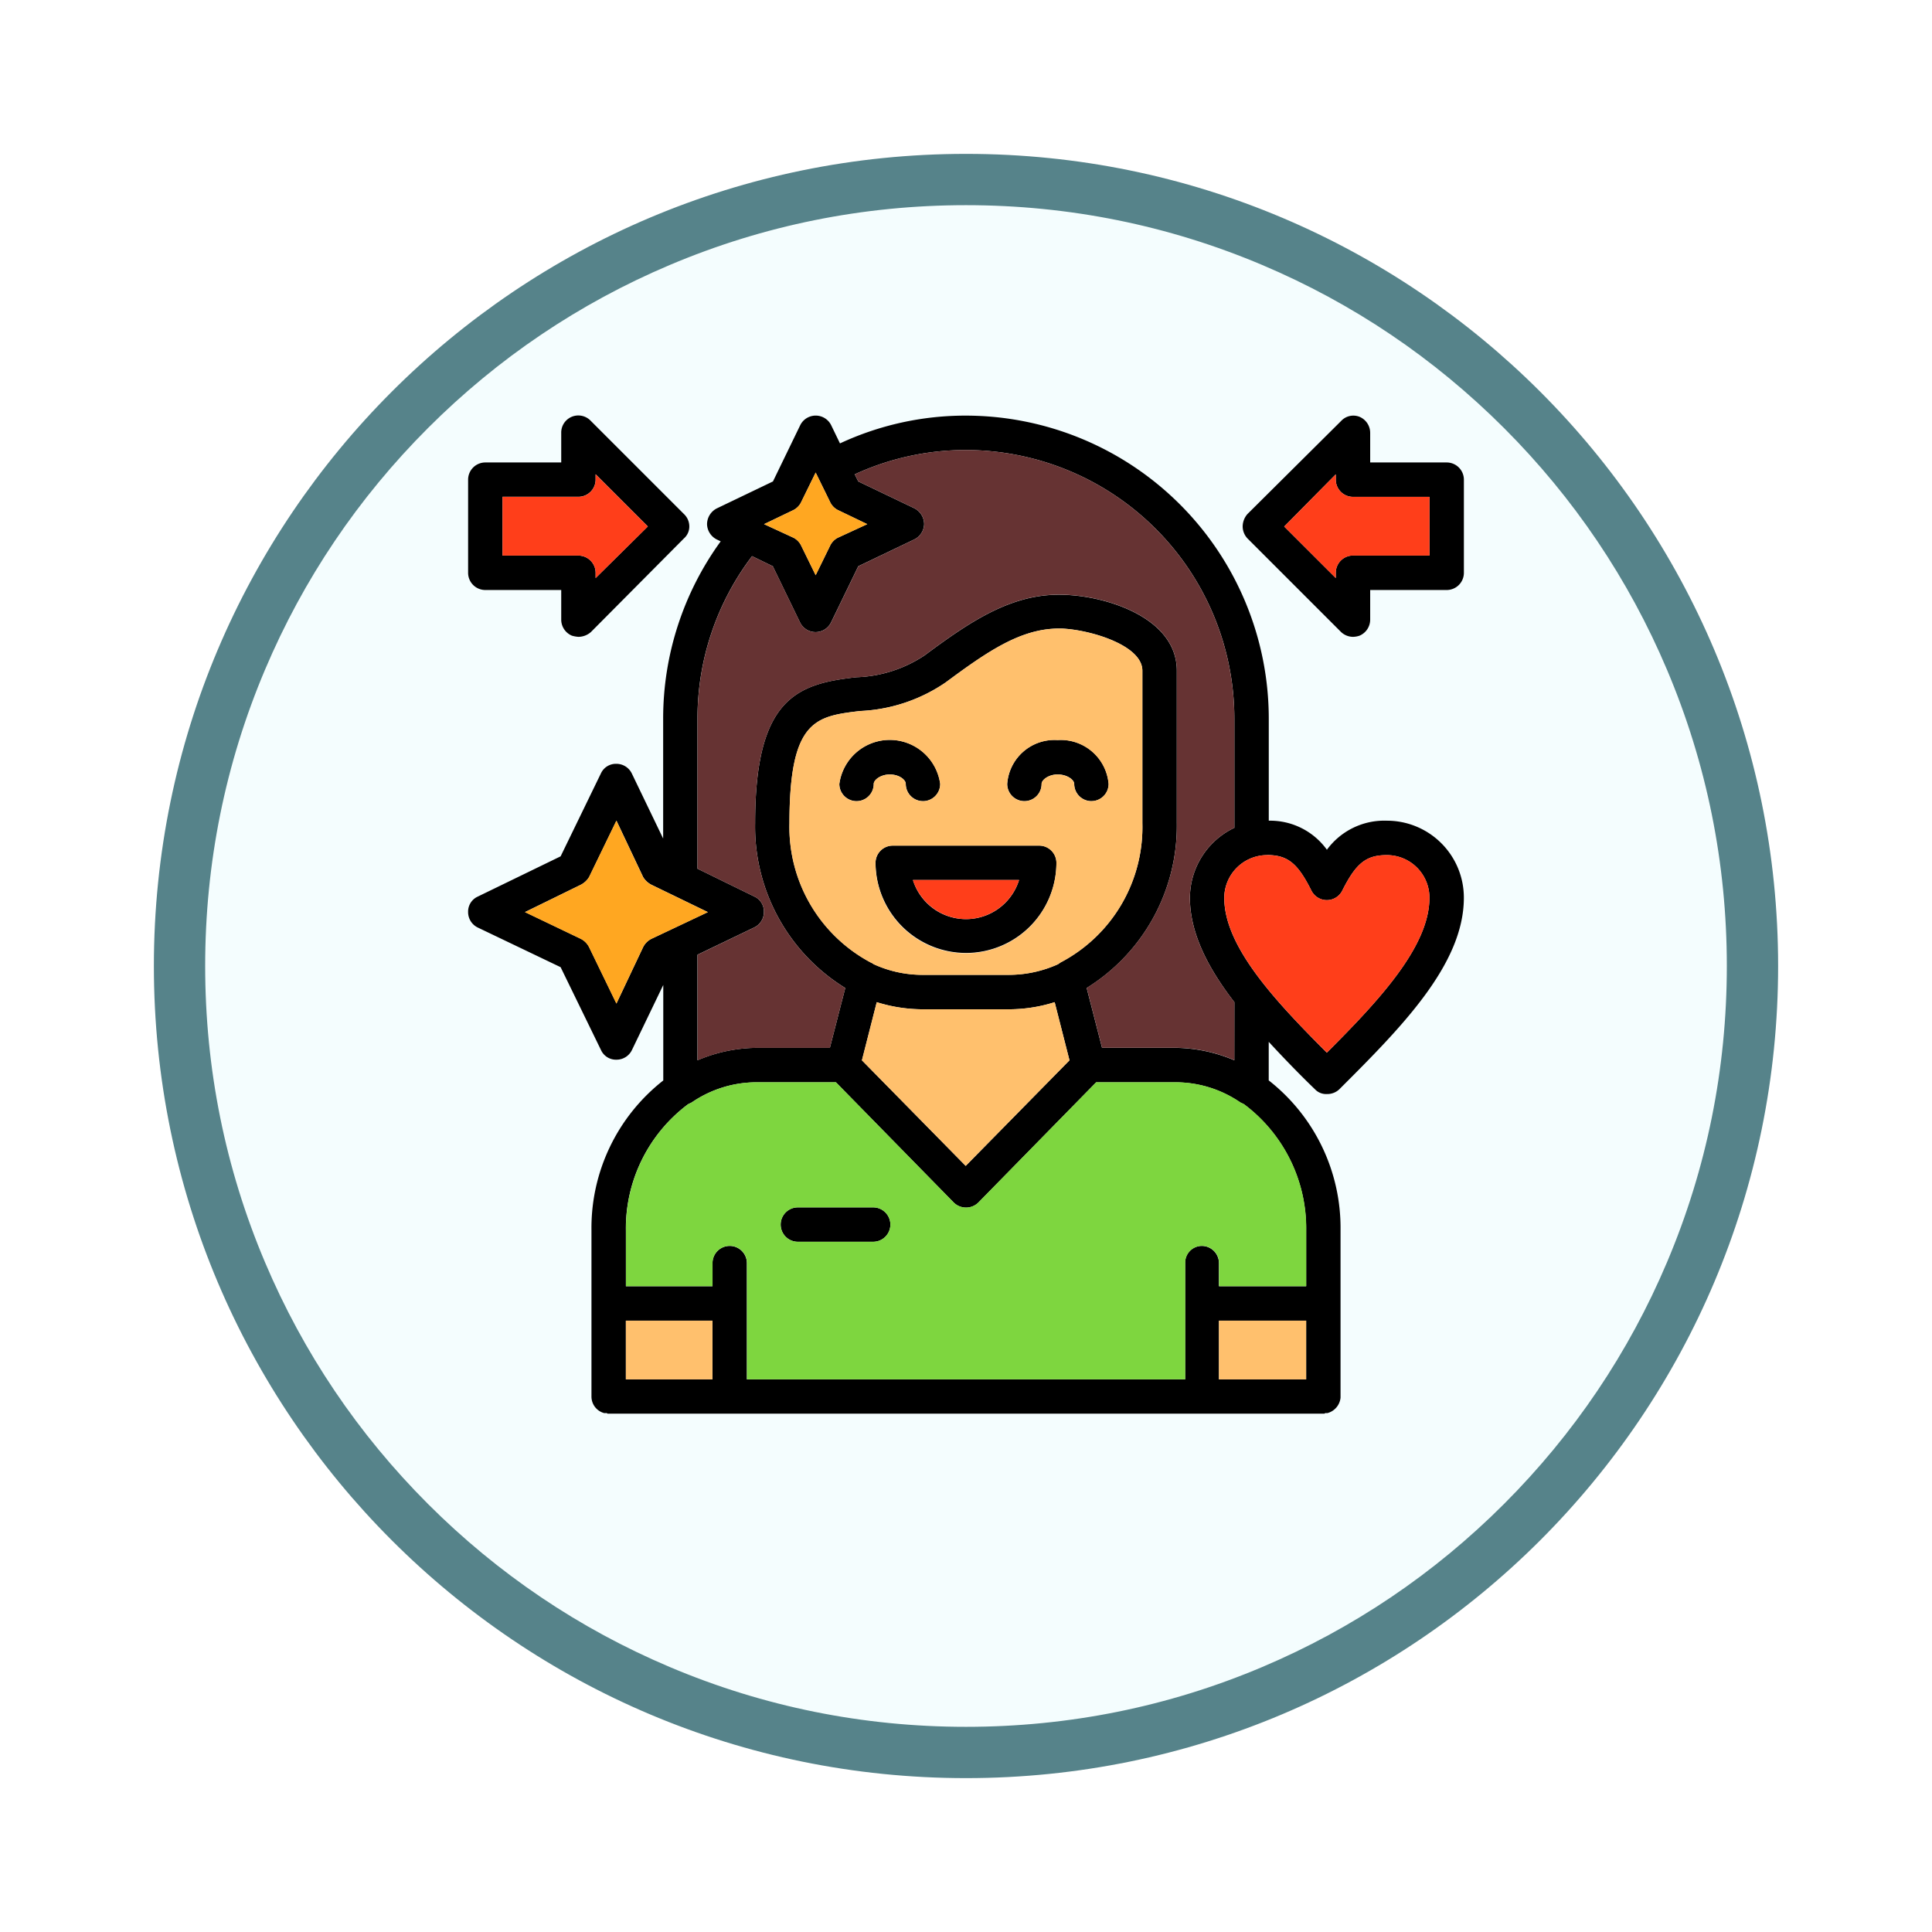 <svg xmlns="http://www.w3.org/2000/svg" xmlns:xlink="http://www.w3.org/1999/xlink" width="113" height="113" viewBox="0 0 113 113">
  <defs>
    <filter id="Trazado_982547" x="0" y="0" width="113" height="113" filterUnits="userSpaceOnUse">
      <feOffset dy="3" input="SourceAlpha"/>
      <feGaussianBlur stdDeviation="3" result="blur"/>
      <feFlood flood-opacity="0.161"/>
      <feComposite operator="in" in2="blur"/>
      <feComposite in="SourceGraphic"/>
    </filter>
  </defs>
  <g id="Grupo_1176298" data-name="Grupo 1176298" transform="translate(-901.5 -1298.145)">
    <g id="Grupo_1171048" data-name="Grupo 1171048" transform="translate(910.5 1304.145)">
      <g id="Grupo_1148525" data-name="Grupo 1148525" transform="translate(0)">
        <g transform="matrix(1, 0, 0, 1, -9, -6)" filter="url(#Trazado_982547)">
          <g id="Trazado_982547-2" data-name="Trazado 982547" transform="translate(9 6)" fill="#f4fdfe">
            <path d="M 47.5 93.5 C 41.289 93.5 35.265 92.284 29.595 89.886 C 24.118 87.569 19.198 84.252 14.973 80.027 C 10.748 75.802 7.431 70.882 5.114 65.405 C 2.716 59.735 1.5 53.711 1.5 47.5 C 1.5 41.289 2.716 35.265 5.114 29.595 C 7.431 24.118 10.748 19.198 14.973 14.973 C 19.198 10.748 24.118 7.431 29.595 5.114 C 35.265 2.716 41.289 1.5 47.5 1.5 C 53.711 1.5 59.735 2.716 65.405 5.114 C 70.882 7.431 75.802 10.748 80.027 14.973 C 84.252 19.198 87.569 24.118 89.886 29.595 C 92.284 35.265 93.5 41.289 93.5 47.5 C 93.5 53.711 92.284 59.735 89.886 65.405 C 87.569 70.882 84.252 75.802 80.027 80.027 C 75.802 84.252 70.882 87.569 65.405 89.886 C 59.735 92.284 53.711 93.5 47.5 93.5 Z" stroke="none"/>
            <path d="M 47.5 3 C 41.491 3 35.664 4.176 30.18 6.496 C 24.881 8.737 20.122 11.946 16.034 16.034 C 11.946 20.122 8.737 24.881 6.496 30.18 C 4.176 35.664 3 41.491 3 47.5 C 3 53.509 4.176 59.336 6.496 64.82 C 8.737 70.119 11.946 74.878 16.034 78.966 C 20.122 83.054 24.881 86.263 30.18 88.504 C 35.664 90.824 41.491 92 47.5 92 C 53.509 92 59.336 90.824 64.82 88.504 C 70.119 86.263 74.878 83.054 78.966 78.966 C 83.054 74.878 86.263 70.119 88.504 64.82 C 90.824 59.336 92 53.509 92 47.5 C 92 41.491 90.824 35.664 88.504 30.18 C 86.263 24.881 83.054 20.122 78.966 16.034 C 74.878 11.946 70.119 8.737 64.82 6.496 C 59.336 4.176 53.509 3 47.5 3 M 47.5 0 C 73.734 0 95 21.266 95 47.5 C 95 73.734 73.734 95 47.5 95 C 21.266 95 0 73.734 0 47.5 C 0 21.266 21.266 0 47.5 0 Z" stroke="none" fill="#56838a"/>
          </g>
        </g>
      </g>
    </g>
    <g id="Layer_x0020_1" transform="translate(914.879 1310.454)">
      <path id="Trazado_1034734" data-name="Trazado 1034734" d="M59.373,52.273l-.208-.1a6.707,6.707,0,0,0-3.816-1.179H50.735l-6.9,7.042a1.027,1.027,0,0,1-1.422,0l-6.9-7.042H30.893a6.707,6.707,0,0,0-3.816,1.179l-.208.1a9.068,9.068,0,0,0-3.642,7.389v3.261h5.065V61.57a1.006,1.006,0,1,1,2.012,0v6.8H55.938v-6.8a.978.978,0,0,1,.971-1.006,1.007,1.007,0,0,1,1.006,1.006v1.353h5.1V59.662A9.068,9.068,0,0,0,59.373,52.273ZM57.916,64.935v3.434h5.1V64.935Zm-34.689,0v3.434h5.065V64.935Zm-1.249,5.411a1,1,0,0,1-.763-.971V59.662a10.958,10.958,0,0,1,4.2-8.776V45.3l-1.838,3.816a1,1,0,0,1-.9.555.963.963,0,0,1-.9-.555L19.411,44.26l-4.856-2.324a1,1,0,0,1-.555-.9.963.963,0,0,1,.555-.9l4.856-2.359,2.359-4.856a.963.963,0,0,1,.9-.555,1,1,0,0,1,.9.555l1.838,3.816V29.726a17.637,17.637,0,0,1,3.365-10.372l-.208-.1a1.033,1.033,0,0,1-.59-.9,1.045,1.045,0,0,1,.59-.937L31.83,15.85l1.6-3.3a1.01,1.01,0,0,1,1.8,0l.52,1.075A17.363,17.363,0,0,1,43.1,12,17.736,17.736,0,0,1,60.83,29.726v5.966a4.092,4.092,0,0,1,3.4,1.7,4.159,4.159,0,0,1,3.5-1.7,4.5,4.5,0,0,1,4.51,4.51c0,3.92-3.712,7.631-7.285,11.2a1.017,1.017,0,0,1-.728.278.891.891,0,0,1-.694-.278c-.937-.9-1.838-1.838-2.706-2.775v2.255a10.958,10.958,0,0,1,4.2,8.776v9.782a1.036,1.036,0,0,1-.763.9h-.139l-.035.035H22.152l-.035-.035h-.139ZM37.692,60.321H33.287a1.006,1.006,0,1,1,0-2.012h4.405a1.006,1.006,0,1,1,0,2.012Zm5.446-16.893a5.3,5.3,0,0,1-5.307-5.273,1.007,1.007,0,0,1,1.006-1.006h8.568a1.007,1.007,0,0,1,1.006,1.006A5.293,5.293,0,0,1,43.138,43.428Zm-3.122-4.267a3.25,3.25,0,0,0,6.209,0Zm.59-4.614A1.007,1.007,0,0,1,39.6,33.542c0-.243-.382-.555-.937-.555-.52,0-.937.312-.937.555a1.006,1.006,0,1,1-2.012,0,2.977,2.977,0,0,1,5.9,0A1.007,1.007,0,0,1,40.606,34.548Zm9.852,0a1.007,1.007,0,0,1-1.006-1.006c0-.243-.416-.555-.971-.555-.52,0-.937.312-.937.555a1.006,1.006,0,1,1-2.012,0,2.773,2.773,0,0,1,2.949-2.567,2.807,2.807,0,0,1,2.983,2.567A1.007,1.007,0,0,1,50.458,34.548Zm8.36,11.759c-1.526-1.977-2.6-4.024-2.6-6.105a4.553,4.553,0,0,1,2.6-4.093V29.726A15.722,15.722,0,0,0,43.1,14.012a15.5,15.5,0,0,0-6.487,1.422l.208.416,3.261,1.561a1.045,1.045,0,0,1,.59.937,1.033,1.033,0,0,1-.59.9l-3.261,1.561-1.6,3.3a1.01,1.01,0,0,1-1.8,0l-1.6-3.3-1.214-.59a15.685,15.685,0,0,0-3.191,9.5V38.5l3.33,1.63a.963.963,0,0,1,.555.9,1,1,0,0,1-.555.9l-3.33,1.6v6.175a9,9,0,0,1,3.469-.728H35.16l.9-3.5a11.082,11.082,0,0,1-5.273-9.643c0-7.319,2.463-8.152,5.932-8.533a7.637,7.637,0,0,0,3.989-1.283c2.706-2.012,5.134-3.642,8.117-3.538,2.532.069,6.626,1.353,6.626,4.44v8.915a11.157,11.157,0,0,1-5.273,9.643l.9,3.5h4.267a9,9,0,0,1,3.469.728Zm1.908-8.6a2.509,2.509,0,0,0-2.5,2.5c0,2.844,2.949,6,6,9.054,3.053-3.053,6-6.209,6-9.054a2.487,2.487,0,0,0-2.5-2.5c-1.214,0-1.8.486-2.6,2.081a1.01,1.01,0,0,1-1.8,0C62.529,38.19,61.94,37.7,60.726,37.7Zm-43.4,3.33L20.591,42.6a1.1,1.1,0,0,1,.486.486l1.6,3.3,1.561-3.3a1.1,1.1,0,0,1,.486-.486l3.3-1.561-3.3-1.6a1.225,1.225,0,0,1-.486-.451l-1.561-3.3-1.6,3.3a1.225,1.225,0,0,1-.486.451ZM31.31,18.348l1.734.8a1.023,1.023,0,0,1,.451.486l.833,1.7.833-1.7a1.023,1.023,0,0,1,.451-.486l1.734-.8-1.734-.833a1.023,1.023,0,0,1-.451-.486l-.833-1.7-.833,1.7a1.023,1.023,0,0,1-.451.486Zm34.446,6.591a1.031,1.031,0,0,1-.694-.278l-5.481-5.481a1.031,1.031,0,0,1-.278-.694,1.119,1.119,0,0,1,.278-.728l5.481-5.446a.975.975,0,0,1,1.075-.243,1.019,1.019,0,0,1,.624.937V14.74h4.475a1.007,1.007,0,0,1,1.006,1.006v5.446A1.007,1.007,0,0,1,71.236,22.2H66.761v1.734a1.019,1.019,0,0,1-.624.937A1.247,1.247,0,0,1,65.755,24.939Zm-4.024-6.452L64.749,21.5v-.312a1.007,1.007,0,0,1,1.006-1.006H70.23V16.752H65.755a1.007,1.007,0,0,1-1.006-1.006v-.312ZM20.452,24.939a1.79,1.79,0,0,1-.382-.069,1.019,1.019,0,0,1-.624-.937V22.2h-4.44A1.007,1.007,0,0,1,14,21.192V15.746a1.007,1.007,0,0,1,1.006-1.006h4.44V13.006a1,1,0,0,1,1.734-.694l5.446,5.446a1,1,0,0,1,.312.728.924.924,0,0,1-.312.694l-5.446,5.481A1.119,1.119,0,0,1,20.452,24.939Zm-4.44-4.752h4.44a1.007,1.007,0,0,1,1.006,1.006V21.5l3.053-3.018-3.053-3.053v.312a1.007,1.007,0,0,1-1.006,1.006h-4.44ZM45.567,46.723H40.641a9.046,9.046,0,0,1-2.74-.416l-.867,3.4,6.07,6.175,6.07-6.175-.867-3.4A8.883,8.883,0,0,1,45.567,46.723Zm2.983-22.27c-2.255,0-4.232,1.388-6.626,3.157a9.586,9.586,0,0,1-5,1.665c-2.567.312-4.128.486-4.128,6.556a8.971,8.971,0,0,0,4.752,8.152.758.758,0,0,1,.173.1,6.869,6.869,0,0,0,2.914.624h4.926a7.026,7.026,0,0,0,2.949-.624c.035-.035.1-.069.139-.1a8.935,8.935,0,0,0,4.787-8.152V26.916c0-1.492-3.053-2.394-4.718-2.463Z" fill-rule="evenodd"/>
      <path id="Trazado_1034735" data-name="Trazado 1034735" d="M767.122,797.289A3.281,3.281,0,0,0,770.209,795H764A3.291,3.291,0,0,0,767.122,797.289Z" transform="translate(-723.984 -755.839)" fill="#ff3e1a" fill-rule="evenodd"/>
      <path id="Trazado_1034736" data-name="Trazado 1034736" d="M570.6,383.7a1.007,1.007,0,0,1,1.006,1.006,5.29,5.29,0,0,1-10.58,0,1.007,1.007,0,0,1,1.006-1.006Zm1.249,6.834a8.935,8.935,0,0,0,4.787-8.152v-8.915c0-1.492-3.053-2.394-4.718-2.463h-.173c-2.255,0-4.232,1.388-6.625,3.157a9.587,9.587,0,0,1-5,1.665c-2.567.312-4.128.486-4.128,6.556a8.97,8.97,0,0,0,4.752,8.152.759.759,0,0,1,.173.1,6.868,6.868,0,0,0,2.914.624h4.926a7.026,7.026,0,0,0,2.949-.624C571.749,390.6,571.818,390.564,571.853,390.53Zm-7.042-10.441a1.006,1.006,0,0,1-2.012,0c0-.243-.382-.555-.937-.555-.52,0-.937.312-.937.555a1.006,1.006,0,0,1-2.012,0,2.977,2.977,0,0,1,5.9,0Zm8.846,1.006a1.007,1.007,0,0,1-1.006-1.006c0-.243-.416-.555-.971-.555-.52,0-.937.312-.937.555a1.006,1.006,0,0,1-2.012,0,2.773,2.773,0,0,1,2.948-2.567,2.807,2.807,0,0,1,2.983,2.567A1.007,1.007,0,0,1,573.656,381.094Z" transform="translate(-523.199 -346.547)" fill="#ffc06d" fill-rule="evenodd"/>
      <path id="Trazado_1034737" data-name="Trazado 1034737" d="M686.533,1001.416h-4.926a9.046,9.046,0,0,1-2.74-.416l-.867,3.4,6.07,6.175,6.07-6.175-.867-3.4A8.883,8.883,0,0,1,686.533,1001.416Z" transform="translate(-640.967 -954.693)" fill="#ffc06d" fill-rule="evenodd"/>
      <path id="Trazado_1034738" data-name="Trazado 1034738" d="M307.508,1136l-6.9,7.042a1.027,1.027,0,0,1-1.422,0l-6.9-7.042h-4.614a6.707,6.707,0,0,0-3.816,1.179l-.208.1a9.068,9.068,0,0,0-3.642,7.389v3.261h5.065v-1.353a1.006,1.006,0,1,1,2.012,0v6.8h25.635v-6.8a.978.978,0,0,1,.971-1.006,1.007,1.007,0,0,1,1.006,1.006v1.353h5.1v-3.261a9.068,9.068,0,0,0-3.642-7.389l-.208-.1a6.707,6.707,0,0,0-3.816-1.179Zm-12.037,8.325a1.007,1.007,0,0,1-1.006,1.006H290.06a1.006,1.006,0,1,1,0-2.012h4.405A1.007,1.007,0,0,1,295.471,1144.325Z" transform="translate(-256.773 -1085.01)" fill="#7ed63f" fill-rule="evenodd"/>
      <path id="Trazado_1034739" data-name="Trazado 1034739" d="M1285.1,1538H1280v3.434h5.1Z" transform="translate(-1222.084 -1473.065)" fill="#ffc06d" fill-rule="evenodd"/>
      <path id="Trazado_1034740" data-name="Trazado 1034740" d="M1289,755.5c0,2.844,2.948,6,6,9.054,3.052-3.053,6-6.209,6-9.054a2.487,2.487,0,0,0-2.5-2.5c-1.214,0-1.8.486-2.6,2.081a1.01,1.01,0,0,1-1.8,0c-.8-1.6-1.388-2.081-2.6-2.081A2.509,2.509,0,0,0,1289,755.5Z" transform="translate(-1230.772 -715.296)" fill="#ff3e1a" fill-rule="evenodd"/>
      <path id="Trazado_1034741" data-name="Trazado 1034741" d="M429.792,96.19a4.553,4.553,0,0,1,2.6-4.093V85.714A15.722,15.722,0,0,0,416.679,70a15.5,15.5,0,0,0-6.487,1.422l.208.416,3.261,1.561a1.045,1.045,0,0,1,.59.937,1.033,1.033,0,0,1-.59.9L410.4,76.8l-1.6,3.3a1.01,1.01,0,0,1-1.8,0l-1.6-3.3-1.214-.59a15.685,15.685,0,0,0-3.191,9.5V94.49l3.33,1.63a.963.963,0,0,1,.555.9,1,1,0,0,1-.555.9L401,99.52v6.175a9,9,0,0,1,3.469-.728h4.267l.9-3.5a11.082,11.082,0,0,1-5.273-9.643c0-7.319,2.463-8.152,5.932-8.533A7.637,7.637,0,0,0,414.286,82c2.706-2.012,5.134-3.642,8.117-3.538,2.532.069,6.626,1.353,6.626,4.44v8.915a11.157,11.157,0,0,1-5.273,9.643l.9,3.5h4.267a9,9,0,0,1,3.469.728v-3.4C430.867,100.318,429.792,98.271,429.792,96.19Z" transform="translate(-373.576 -55.988)" fill="#633" fill-rule="evenodd"/>
      <path id="Trazado_1034742" data-name="Trazado 1034742" d="M1394.024,115.752h4.475v-3.434h-4.475a1.007,1.007,0,0,1-1.006-1.006V111L1390,114.053l3.018,3.018v-.312A1.007,1.007,0,0,1,1394.024,115.752Z" transform="translate(-1328.269 -95.566)" fill="#ff3e1a" fill-rule="evenodd"/>
      <path id="Trazado_1034743" data-name="Trazado 1034743" d="M519.036,111.018l-1.734-.833a1.023,1.023,0,0,1-.451-.486l-.833-1.7-.833,1.7a1.023,1.023,0,0,1-.451.486l-1.734.833,1.734.8a1.023,1.023,0,0,1,.451.486l.833,1.7.833-1.7a1.023,1.023,0,0,1,.451-.486Z" transform="translate(-481.69 -92.67)" fill="#ffa721" fill-rule="evenodd"/>
      <path id="Trazado_1034744" data-name="Trazado 1034744" d="M80.5,114.053,77.446,111v.312a1.007,1.007,0,0,1-1.006,1.006H72v3.434h4.44a1.007,1.007,0,0,1,1.006,1.006v.312Z" transform="translate(-55.988 -95.566)" fill="#ff3e1a" fill-rule="evenodd"/>
      <path id="Trazado_1034745" data-name="Trazado 1034745" d="M115.342,695l-1.6,3.3a1.224,1.224,0,0,1-.486.451l-3.261,1.6,3.261,1.561a1.1,1.1,0,0,1,.486.486l1.6,3.3,1.561-3.3a1.1,1.1,0,0,1,.486-.486l3.3-1.561-3.3-1.6a1.224,1.224,0,0,1-.486-.451Z" transform="translate(-92.67 -659.308)" fill="#ffa721" fill-rule="evenodd"/>
      <path id="Trazado_1034746" data-name="Trazado 1034746" d="M285.065,1538H280v3.434h5.065Z" transform="translate(-256.773 -1473.065)" fill="#ffc06d" fill-rule="evenodd"/>
    </g>
  </g>
</svg>
